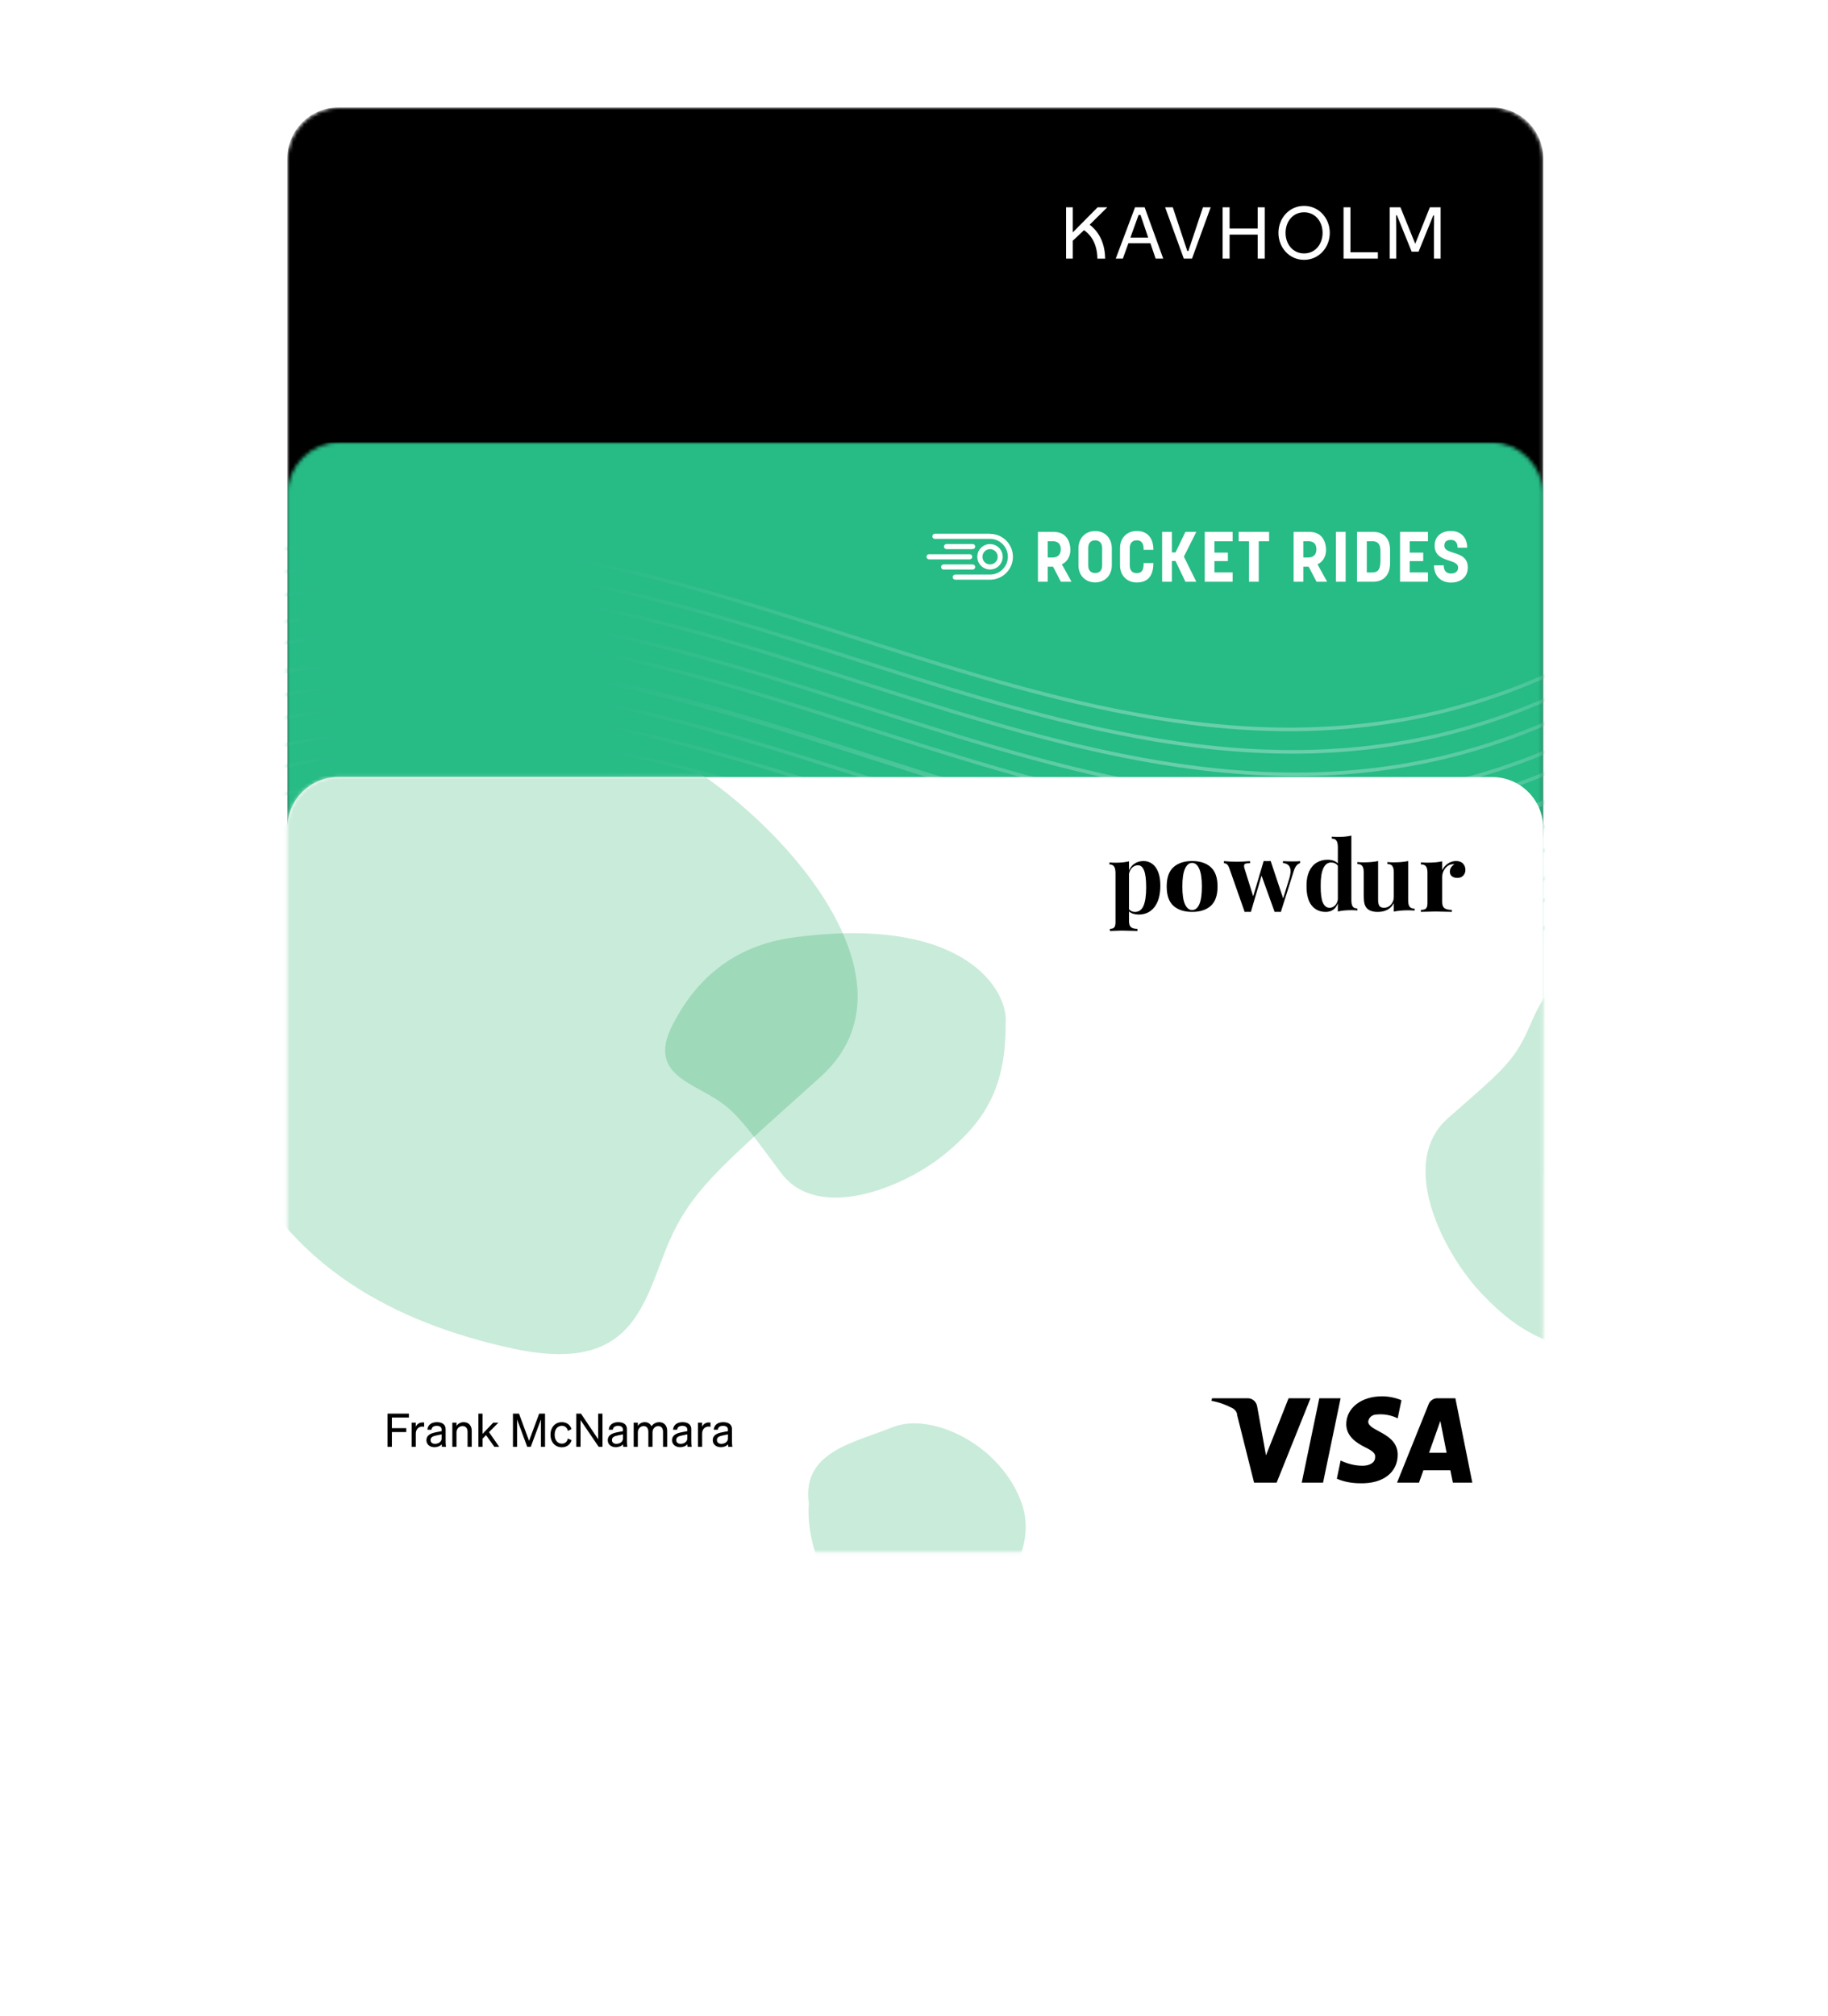<svg width="508" height="560" viewBox="0 0 508 560" fill="none" xmlns="http://www.w3.org/2000/svg">
<g filter="url(#filter0_dd_4003_11899)">
<rect x="80.857" y="30.857" width="347" height="213" rx="14" fill="white" fill-opacity="0.01" shape-rendering="crispEdges"/>
</g>
<mask id="mask0_4003_11899" style="mask-type:luminance" maskUnits="userSpaceOnUse" x="79" y="29" width="350" height="217">
<path d="M414.201 29.857H94.513C86.419 29.857 79.857 36.419 79.857 44.514V230.463C79.857 238.558 86.419 245.119 94.513 245.119H414.201C422.295 245.119 428.857 238.558 428.857 230.463V44.514C428.857 36.419 422.295 29.857 414.201 29.857Z" fill="white"/>
</mask>
<g mask="url(#mask0_4003_11899)">
<path d="M414.683 29.857H94.031C86.203 29.857 79.857 36.203 79.857 44.031V230.946C79.857 238.774 86.203 245.119 94.031 245.119H414.683C422.511 245.119 428.857 238.774 428.857 230.946V44.031C428.857 36.203 422.511 29.857 414.683 29.857Z" fill="black"/>
<mask id="mask1_4003_11899" style="mask-type:alpha" maskUnits="userSpaceOnUse" x="79" y="29" width="350" height="217">
<path d="M428.857 29.857H79.857V245.119H428.857V29.857Z" fill="white"/>
</mask>
<g mask="url(#mask1_4003_11899)">
<mask id="mask2_4003_11899" style="mask-type:luminance" maskUnits="userSpaceOnUse" x="343" y="186" width="72" height="45">
<path d="M414.771 186.857H343.665V230.801H414.771V186.857Z" fill="white"/>
</mask>
<g mask="url(#mask2_4003_11899)">
<path d="M388.836 191.555H369.603V226.105H388.836V191.555Z" fill="#F16122"/>
<path d="M370.828 208.836C370.828 201.826 374.103 195.582 379.218 191.554C375.483 188.613 370.758 186.857 365.643 186.857C353.504 186.857 343.665 196.697 343.665 208.836C343.665 220.975 353.504 230.815 365.643 230.815C370.772 230.815 375.483 229.058 379.218 226.118C374.103 222.09 370.828 215.846 370.828 208.836Z" fill="#ED1C24"/>
<path d="M412.664 222.454V221.744H412.943V221.604H412.218V221.744H412.497V222.454H412.65H412.664ZM414.072 222.454V221.604H413.849L413.599 222.189L413.347 221.604H413.124V222.454H413.278V221.813L413.515 222.37H413.682L413.919 221.813V222.454H414.072Z" fill="#F99F1C"/>
<path d="M414.771 208.836C414.771 220.975 404.931 230.815 392.792 230.815C387.663 230.815 382.952 229.058 379.217 226.118C384.332 222.09 387.607 215.846 387.607 208.836C387.607 201.826 384.332 195.582 379.217 191.554C382.952 188.613 387.677 186.857 392.792 186.857C404.931 186.857 414.771 196.697 414.771 208.836Z" fill="#F99F1C"/>
</g>
<path d="M347.835 164.002C348.294 164.002 348.724 164.085 349.113 164.252C349.516 164.419 349.849 164.655 350.113 164.988L349.252 165.905C349.029 165.696 348.808 165.544 348.571 165.432C348.335 165.321 348.071 165.266 347.779 165.266C347.529 165.266 347.28 165.308 347.057 165.405C346.835 165.502 346.641 165.627 346.487 165.808C346.321 165.974 346.196 166.183 346.112 166.433C346.015 166.669 345.974 166.933 345.974 167.224C345.974 167.516 346.015 167.78 346.112 168.017C346.21 168.253 346.335 168.461 346.487 168.641C346.654 168.808 346.835 168.947 347.057 169.044C347.28 169.141 347.516 169.183 347.779 169.183C348.071 169.183 348.349 169.127 348.599 169.003C348.849 168.877 349.085 168.725 349.28 168.544L350.099 169.461C349.822 169.781 349.488 170.03 349.085 170.197C348.697 170.364 348.266 170.447 347.807 170.447C347.321 170.447 346.877 170.364 346.487 170.197C346.085 170.03 345.752 169.808 345.473 169.517C345.196 169.225 344.974 168.891 344.821 168.502C344.668 168.114 344.585 167.683 344.585 167.224C344.585 166.766 344.668 166.336 344.821 165.947C344.974 165.558 345.196 165.21 345.473 164.933C345.752 164.641 346.099 164.419 346.487 164.252C346.89 164.085 347.321 164.002 347.807 164.002H347.835Z" fill="white"/>
<path d="M354.335 164.002C354.808 164.002 355.252 164.085 355.655 164.252C356.058 164.419 356.405 164.641 356.696 164.933C356.988 165.224 357.225 165.558 357.391 165.947C357.558 166.336 357.641 166.766 357.641 167.224C357.641 167.683 357.558 168.114 357.391 168.502C357.225 168.891 356.988 169.239 356.696 169.517C356.405 169.808 356.058 170.03 355.655 170.197C355.252 170.364 354.821 170.447 354.335 170.447C353.849 170.447 353.419 170.364 353.016 170.197C352.613 170.03 352.266 169.808 351.974 169.517C351.683 169.225 351.446 168.891 351.293 168.502C351.127 168.114 351.044 167.683 351.044 167.224C351.044 166.766 351.127 166.336 351.293 165.947C351.46 165.558 351.683 165.21 351.974 164.933C352.266 164.641 352.613 164.419 353.016 164.252C353.419 164.085 353.863 164.002 354.335 164.002ZM354.335 165.266C354.058 165.266 353.807 165.308 353.571 165.405C353.335 165.502 353.141 165.627 352.96 165.808C352.793 165.974 352.654 166.183 352.557 166.433C352.46 166.669 352.405 166.933 352.405 167.224C352.405 167.516 352.46 167.78 352.557 168.017C352.654 168.253 352.793 168.461 352.96 168.641C353.127 168.808 353.335 168.947 353.571 169.044C353.807 169.141 354.058 169.183 354.335 169.183C354.613 169.183 354.863 169.141 355.099 169.044C355.335 168.947 355.53 168.808 355.71 168.641C355.877 168.475 356.016 168.266 356.113 168.017C356.21 167.78 356.266 167.516 356.266 167.224C356.266 166.933 356.21 166.669 356.113 166.433C356.016 166.197 355.877 165.988 355.71 165.808C355.543 165.627 355.335 165.502 355.099 165.405C354.863 165.308 354.613 165.266 354.335 165.266Z" fill="white"/>
<path d="M366.85 164.002C367.211 164.002 367.545 164.058 367.85 164.183C368.156 164.307 368.42 164.474 368.642 164.682C368.864 164.891 369.031 165.155 369.156 165.447C369.281 165.738 369.337 166.071 369.337 166.433V170.28H367.989V166.877C367.989 166.363 367.865 165.961 367.614 165.683C367.364 165.405 367.017 165.266 366.559 165.266C366.337 165.266 366.142 165.308 365.947 165.377C365.753 165.447 365.586 165.544 365.447 165.683C365.308 165.822 365.197 165.988 365.1 166.197C365.017 166.405 364.975 166.627 364.975 166.891V170.28H363.628V166.877C363.628 166.363 363.503 165.961 363.253 165.683C363.003 165.405 362.655 165.266 362.197 165.266C361.975 165.266 361.78 165.308 361.586 165.377C361.392 165.447 361.225 165.544 361.086 165.683C360.947 165.822 360.836 165.988 360.738 166.197C360.655 166.405 360.614 166.627 360.614 166.891V170.28H359.266V164.155H360.599V164.905C360.725 164.725 360.863 164.571 361.017 164.461C361.169 164.35 361.322 164.252 361.489 164.183C361.655 164.113 361.822 164.071 361.988 164.044C362.155 164.016 362.322 164.002 362.475 164.002C362.947 164.002 363.364 164.099 363.725 164.294C364.086 164.488 364.378 164.752 364.586 165.1C364.711 164.877 364.878 164.697 365.059 164.558C365.239 164.419 365.419 164.307 365.628 164.224C365.822 164.141 366.031 164.086 366.239 164.058C366.448 164.03 366.642 164.016 366.836 164.016L366.85 164.002Z" fill="white"/>
<path d="M378.923 164.002C379.284 164.002 379.617 164.058 379.923 164.183C380.228 164.307 380.492 164.474 380.715 164.682C380.937 164.891 381.103 165.155 381.229 165.447C381.353 165.738 381.409 166.071 381.409 166.433V170.28H380.061V166.877C380.061 166.363 379.937 165.961 379.686 165.683C379.437 165.405 379.09 165.266 378.631 165.266C378.409 165.266 378.214 165.308 378.02 165.377C377.825 165.447 377.659 165.544 377.519 165.683C377.381 165.822 377.27 165.988 377.172 166.197C377.089 166.405 377.048 166.627 377.048 166.891V170.28H375.7V166.877C375.7 166.363 375.575 165.961 375.325 165.683C375.075 165.405 374.728 165.266 374.27 165.266C374.047 165.266 373.852 165.308 373.659 165.377C373.464 165.447 373.297 165.544 373.158 165.683C373.019 165.822 372.908 165.988 372.811 166.197C372.728 166.405 372.686 166.627 372.686 166.891V170.28H371.338V164.155H372.672V164.905C372.797 164.725 372.936 164.571 373.089 164.461C373.241 164.35 373.394 164.252 373.561 164.183C373.728 164.113 373.895 164.071 374.061 164.044C374.227 164.016 374.394 164.002 374.547 164.002C375.02 164.002 375.436 164.099 375.798 164.294C376.158 164.488 376.45 164.752 376.659 165.1C376.784 164.877 376.95 164.697 377.131 164.558C377.311 164.419 377.492 164.307 377.7 164.224C377.895 164.141 378.103 164.086 378.312 164.058C378.52 164.03 378.715 164.016 378.908 164.016L378.923 164.002Z" fill="white"/>
<path d="M386.049 164.002C386.479 164.002 386.868 164.085 387.215 164.238C387.576 164.391 387.882 164.613 388.132 164.891C388.382 165.169 388.577 165.516 388.729 165.905C388.868 166.294 388.938 166.738 388.938 167.211C388.938 167.294 388.938 167.377 388.938 167.461C388.938 167.544 388.938 167.627 388.924 167.711H384.395C384.437 167.989 384.521 168.225 384.632 168.419C384.743 168.613 384.882 168.78 385.048 168.905C385.215 169.031 385.396 169.127 385.59 169.183C385.784 169.239 385.993 169.267 386.215 169.267C386.521 169.267 386.826 169.211 387.132 169.1C387.438 168.988 387.73 168.822 387.979 168.628L388.646 169.586C388.271 169.905 387.868 170.128 387.451 170.253C387.035 170.377 386.59 170.447 386.132 170.447C385.674 170.447 385.257 170.377 384.868 170.211C384.479 170.058 384.159 169.836 383.882 169.558C383.604 169.28 383.396 168.933 383.243 168.544C383.09 168.141 383.006 167.711 383.006 167.224C383.006 166.738 383.076 166.308 383.229 165.919C383.381 165.516 383.59 165.183 383.854 164.905C384.118 164.627 384.437 164.405 384.813 164.252C385.188 164.099 385.604 164.016 386.049 164.016V164.002ZM386.021 165.197C385.784 165.197 385.576 165.238 385.382 165.308C385.201 165.377 385.035 165.488 384.909 165.613C384.77 165.752 384.659 165.905 384.576 166.099C384.493 166.28 384.437 166.489 384.395 166.71H387.576C387.507 166.238 387.34 165.863 387.063 165.599C386.799 165.336 386.451 165.197 386.021 165.197Z" fill="white"/>
<path d="M393.701 164.002C393.909 164.002 394.09 164.016 394.256 164.044C394.423 164.071 394.576 164.113 394.729 164.169L394.409 165.488C394.27 165.419 394.103 165.363 393.923 165.321C393.728 165.28 393.562 165.266 393.395 165.266C393.187 165.266 392.993 165.308 392.812 165.377C392.631 165.447 392.478 165.558 392.354 165.696C392.228 165.835 392.131 166.016 392.048 166.21C391.979 166.419 391.936 166.641 391.936 166.905V170.267H390.603V164.155H391.923V164.849C392.131 164.558 392.381 164.335 392.687 164.21C392.993 164.071 393.325 164.002 393.701 164.002Z" fill="white"/>
<path d="M398.605 164.002C399.064 164.002 399.495 164.085 399.884 164.252C400.286 164.419 400.62 164.655 400.883 164.988L400.022 165.905C399.801 165.696 399.578 165.544 399.342 165.432C399.106 165.321 398.842 165.266 398.55 165.266C398.3 165.266 398.05 165.308 397.828 165.405C397.606 165.502 397.411 165.627 397.259 165.808C397.092 165.974 396.967 166.183 396.884 166.433C396.786 166.669 396.744 166.933 396.744 167.224C396.744 167.516 396.786 167.78 396.884 168.017C396.98 168.253 397.105 168.461 397.259 168.641C397.425 168.808 397.606 168.947 397.828 169.044C398.05 169.141 398.286 169.183 398.55 169.183C398.842 169.183 399.119 169.127 399.37 169.003C399.62 168.877 399.856 168.725 400.05 168.544L400.87 169.461C400.592 169.781 400.259 170.03 399.856 170.197C399.467 170.364 399.036 170.447 398.578 170.447C398.092 170.447 397.647 170.364 397.259 170.197C396.856 170.03 396.522 169.808 396.245 169.517C395.966 169.225 395.744 168.891 395.591 168.502C395.439 168.114 395.355 167.683 395.355 167.224C395.355 166.766 395.439 166.336 395.591 165.947C395.744 165.558 395.966 165.21 396.245 164.933C396.522 164.641 396.869 164.419 397.259 164.252C397.661 164.085 398.092 164.002 398.578 164.002H398.605Z" fill="white"/>
<path d="M403.729 170.279H402.382V164.154H403.729V170.279Z" fill="white"/>
<path d="M411.701 170.28H410.368V169.544C410.16 169.822 409.896 170.03 409.577 170.197C409.257 170.364 408.882 170.433 408.451 170.433C408.021 170.433 407.618 170.35 407.256 170.197C406.881 170.044 406.562 169.808 406.285 169.53C406.006 169.239 405.784 168.905 405.631 168.516C405.479 168.127 405.395 167.697 405.395 167.224C405.395 166.752 405.479 166.322 405.631 165.932C405.784 165.544 406.006 165.197 406.285 164.918C406.562 164.627 406.881 164.405 407.256 164.252C407.631 164.099 408.021 164.016 408.451 164.016C408.882 164.016 409.271 164.099 409.577 164.266C409.896 164.432 410.16 164.641 410.368 164.918V164.183H411.701V170.28ZM408.604 165.252C408.312 165.252 408.062 165.308 407.826 165.405C407.604 165.516 407.41 165.655 407.243 165.821C407.09 166.002 406.965 166.21 406.881 166.446C406.798 166.682 406.757 166.933 406.757 167.211C406.757 167.488 406.798 167.739 406.881 167.975C406.965 168.21 407.09 168.419 407.243 168.6C407.395 168.78 407.59 168.919 407.826 169.016C408.049 169.113 408.312 169.169 408.604 169.169C408.896 169.169 409.132 169.113 409.354 169.016C409.577 168.919 409.771 168.78 409.937 168.6C410.104 168.419 410.229 168.225 410.312 167.975C410.396 167.739 410.451 167.475 410.451 167.197C410.451 166.919 410.41 166.655 410.312 166.419C410.229 166.183 410.104 165.975 409.937 165.794C409.771 165.613 409.577 165.488 409.354 165.377C409.132 165.28 408.882 165.224 408.604 165.224V165.252Z" fill="white"/>
<path d="M415.148 170.277H413.8V161.652H415.148V170.277Z" fill="white"/>
<path d="M403.048 161.447C403.173 161.447 403.299 161.475 403.423 161.516C403.534 161.572 403.631 161.628 403.729 161.711C403.812 161.795 403.882 161.891 403.923 162.016C403.979 162.127 403.993 162.253 403.993 162.392C403.993 162.53 403.965 162.642 403.923 162.766C403.868 162.878 403.812 162.975 403.729 163.058C403.646 163.141 403.548 163.211 403.423 163.253C403.299 163.295 403.187 163.323 403.048 163.323C402.909 163.323 402.798 163.295 402.673 163.253C402.548 163.211 402.465 163.141 402.381 163.058C402.298 162.975 402.229 162.878 402.187 162.766C402.146 162.656 402.118 162.53 402.118 162.392C402.118 162.253 402.146 162.142 402.187 162.016C402.229 161.906 402.298 161.808 402.381 161.711C402.465 161.628 402.562 161.558 402.673 161.516C402.784 161.461 402.909 161.447 403.048 161.447Z" fill="white"/>
<path d="M302.814 62.422L307.717 57.585H305.035L298.132 64.554V57.585H296.263V71.831H298.132V66.863L300.462 64.686L301.231 63.939C302.396 64.686 304.903 66.907 304.969 71.853H307.123C307.057 66.423 304.441 63.631 302.814 62.422ZM318.09 57.585H315.43L310.065 71.831H312.044L313.583 67.566H319.695L321.146 71.831H323.256L318.09 57.585ZM314.133 66.005L316.419 59.696H316.947L319.079 66.005H314.133ZM334.296 57.585L330.251 69.721H329.943L325.92 57.585H323.788L328.976 71.831H331.262L336.45 57.585H334.296ZM349.507 57.585V63.477H341.702V57.585H339.768V71.831H341.702V65.17H349.507V71.831H351.463V57.585H349.507ZM362.402 57.19C358.334 57.19 355.279 60.553 355.279 64.686C355.279 68.819 358.334 72.183 362.402 72.183C366.469 72.183 369.546 68.819 369.546 64.686C369.546 60.553 366.469 57.19 362.402 57.19ZM362.402 70.402C359.302 70.402 357.257 67.83 357.257 64.686C357.257 61.52 359.302 58.97 362.402 58.97C365.501 58.97 367.546 61.542 367.546 64.686C367.546 67.83 365.501 70.402 362.402 70.402ZM375.285 70.072V57.585H373.372V71.831H382.914V70.072H375.285ZM397.36 57.585L393.293 67.72L389.182 57.585H386.192V71.831H388.017V63.433C388.017 63.081 388.017 62.554 387.995 61.85C387.973 61.125 387.973 60.157 387.973 59.806H388.171L388.215 59.828L392.304 69.918H394.216L398.306 59.828C398.306 59.85 398.525 59.806 398.525 59.85C398.525 60.553 398.525 61.344 398.525 61.982C398.503 62.642 398.503 63.125 398.503 63.433V71.831H400.35V57.585H397.36Z" fill="white"/>
<path d="M107.684 216.873C108.12 216.963 108.504 217.002 108.992 217.002C110.774 217.002 111.8 216.181 111.8 214.334V207.691H110.569V214.244C110.569 215.501 109.992 215.899 108.851 215.899C108.44 215.899 108.132 215.86 107.684 215.77V216.873ZM118.444 215.437V211.975C118.444 210.743 117.52 210.064 116.033 210.064C114.597 210.064 113.481 210.743 113.378 212.167H114.507C114.597 211.449 115.084 211.077 115.969 211.077C116.79 211.077 117.328 211.397 117.328 212.141V212.552L115.661 212.885C114.161 213.18 113.109 213.744 113.109 215.078C113.109 216.283 114.109 217.014 115.328 217.014C116.2 217.014 116.943 216.694 117.354 216.206C117.367 216.476 117.379 216.707 117.405 216.899H118.546C118.482 216.476 118.444 215.937 118.444 215.437ZM117.328 214.616C117.328 215.476 116.469 216.078 115.481 216.078C114.75 216.078 114.263 215.681 114.263 215.027C114.263 214.219 114.943 213.937 115.969 213.731L117.328 213.449V214.616ZM120.309 216.899H121.463V212.898C121.463 211.782 122.31 211.141 123.143 211.141C124.144 211.141 124.541 211.846 124.541 212.782V216.899H125.695V212.475C125.695 211.051 124.887 210.064 123.464 210.064C122.515 210.064 121.848 210.551 121.463 211.102V210.192H120.309V216.899ZM130.228 217.04C131.562 217.04 132.575 216.309 132.985 215.116L131.972 214.757C131.767 215.552 131.126 216.04 130.228 216.04C129.061 216.04 128.253 215.142 128.189 213.731H133.037V213.347C133.037 211.487 132.049 210.064 130.177 210.064C128.356 210.064 127.086 211.551 127.086 213.552C127.086 215.617 128.369 217.04 130.228 217.04ZM130.164 211.051C131.331 211.051 131.844 211.898 131.87 212.847H128.253C128.458 211.705 129.189 211.051 130.164 211.051ZM137.23 216.899H140.154C142.949 216.899 144.719 215.104 144.719 212.295C144.719 209.487 142.949 207.691 140.154 207.691H137.23V216.899ZM138.435 215.835V208.756H140.141C142.244 208.756 143.514 210.141 143.514 212.295C143.514 214.437 142.244 215.835 140.154 215.835H138.435ZM146.119 209.025H147.376V207.691H146.119V209.025ZM147.325 210.192H146.17V216.899H147.325V210.192ZM154.086 215.437V211.975C154.086 210.743 153.163 210.064 151.675 210.064C150.239 210.064 149.123 210.743 149.02 212.167H150.149C150.239 211.449 150.726 211.077 151.611 211.077C152.432 211.077 152.97 211.397 152.97 212.141V212.552L151.303 212.885C149.803 213.18 148.751 213.744 148.751 215.078C148.751 216.283 149.751 217.014 150.97 217.014C151.842 217.014 152.586 216.694 152.996 216.206C153.009 216.476 153.022 216.707 153.047 216.899H154.189C154.125 216.476 154.086 215.937 154.086 215.437ZM152.97 214.616C152.97 215.476 152.111 216.078 151.124 216.078C150.393 216.078 149.905 215.681 149.905 215.027C149.905 214.219 150.585 213.937 151.611 213.731L152.97 213.449V214.616ZM160.799 215.912H156.964L160.76 211.077V210.192H155.567V211.179H159.388L155.515 216.027V216.899H160.799V215.912Z" fill="white"/>
</g>
</g>
<g filter="url(#filter1_dd_4003_11899)">
<rect x="80.857" y="123.857" width="347" height="213" rx="14" fill="white" fill-opacity="0.01" shape-rendering="crispEdges"/>
</g>
<mask id="mask3_4003_11899" style="mask-type:luminance" maskUnits="userSpaceOnUse" x="79" y="122" width="350" height="216">
<path d="M414.212 122.857H94.502C86.414 122.857 79.857 129.414 79.857 137.502V323.309C79.857 331.397 86.414 337.953 94.502 337.953H414.212C422.3 337.953 428.857 331.397 428.857 323.309V137.502C428.857 129.414 422.3 122.857 414.212 122.857Z" fill="white"/>
</mask>
<g mask="url(#mask3_4003_11899)">
<path d="M79.859 325.697C79.859 332.438 85.508 337.953 92.414 337.953H416.303C423.209 337.953 428.859 332.438 428.859 325.697V135.115C428.859 128.373 423.209 122.857 416.303 122.857H92.414C85.508 122.857 79.859 128.373 79.859 135.115V325.697Z" fill="#27BB86"/>
<g style="mix-blend-mode:overlay" opacity="0.65">
<path d="M5.993 227.424C26.015 199.31 52.689 180.895 91.849 176.642C213.136 163.471 319.68 268.033 438.902 210.681" stroke="url(#paint0_linear_4003_11899)" stroke-linecap="round"/>
<path d="M6.346 235.021C26.368 206.908 53.042 188.493 92.202 184.24C213.49 171.068 320.033 275.631 439.255 218.279" stroke="url(#paint1_linear_4003_11899)" stroke-linecap="round"/>
<path d="M5.576 221.588C25.598 193.474 52.272 175.059 91.432 170.806C212.719 157.635 319.263 262.197 438.485 204.845" stroke="url(#paint2_linear_4003_11899)" stroke-linecap="round"/>
<path d="M3.626 214.521C23.649 186.408 50.322 167.993 89.483 163.74C210.77 150.568 317.313 255.13 436.536 197.779" stroke="url(#paint3_linear_4003_11899)" stroke-linecap="round"/>
<path d="M2.8 208.281C22.822 180.168 49.496 161.752 88.656 157.5C209.944 144.328 316.487 248.891 435.709 191.539" stroke="url(#paint4_linear_4003_11899)" stroke-linecap="round"/>
<path d="M1.972 202.043C21.994 173.929 48.668 155.514 87.828 151.261C209.116 138.09 315.659 242.652 434.881 185.3" stroke="url(#paint5_linear_4003_11899)" stroke-linecap="round"/>
<path d="M10.418 260.722C30.441 232.609 57.114 214.194 96.275 209.941C217.562 196.769 324.105 301.332 443.328 243.98" stroke="url(#paint6_linear_4003_11899)" stroke-linecap="round"/>
<path d="M10.772 268.32C30.794 240.206 57.468 221.791 96.628 217.539C217.916 204.367 324.459 308.929 443.681 251.577" stroke="url(#paint7_linear_4003_11899)" stroke-linecap="round"/>
<path d="M10.002 254.887C30.024 226.773 56.697 208.358 95.858 204.105C217.145 190.934 323.688 295.496 442.911 238.144" stroke="url(#paint8_linear_4003_11899)" stroke-linecap="round"/>
<path d="M8.052 247.82C28.074 219.707 54.748 201.291 93.908 197.039C215.196 183.867 321.739 288.429 440.961 231.077" stroke="url(#paint9_linear_4003_11899)" stroke-linecap="round"/>
<path d="M7.226 241.579C27.248 213.466 53.922 195.051 93.082 190.798C214.37 177.627 320.913 282.189 440.135 224.837" stroke="url(#paint10_linear_4003_11899)" stroke-linecap="round"/>
<path d="M6.398 235.342C26.42 207.228 53.094 188.813 92.254 184.56C213.542 171.389 320.085 275.951 439.307 218.599" stroke="url(#paint11_linear_4003_11899)" stroke-linecap="round"/>
</g>
<path d="M107.857 310.058V300.857H109.087V308.981H113.675V310.058H107.857ZM119.757 308.597C119.757 309.097 119.795 309.635 119.86 310.058H118.72C118.693 309.829 118.676 309.598 118.668 309.366C118.258 309.853 117.515 310.173 116.643 310.173C115.426 310.173 114.426 309.443 114.426 308.238C114.426 306.905 115.477 306.341 116.976 306.047L118.642 305.714V305.304C118.642 304.56 118.104 304.24 117.284 304.24C116.4 304.24 115.913 304.612 115.824 305.329H114.696C114.798 303.907 115.913 303.228 117.348 303.228C118.834 303.228 119.758 303.907 119.758 305.137L119.757 308.597ZM118.642 307.777V306.611L117.284 306.892C116.259 307.098 115.58 307.379 115.58 308.187C115.58 308.84 116.067 309.237 116.797 309.237C117.784 309.237 118.642 308.635 118.642 307.777ZM122.313 306.713C122.313 308.238 123.133 309.186 124.325 309.186C125.247 309.186 125.798 308.597 125.991 307.764L127.016 308.238C126.696 309.353 125.722 310.199 124.325 310.199C122.454 310.199 121.16 308.776 121.16 306.713C121.16 304.637 122.454 303.228 124.325 303.228C125.722 303.228 126.67 304.035 126.99 305.15L125.99 305.65C125.798 304.829 125.248 304.227 124.325 304.227C123.133 304.227 122.313 305.175 122.313 306.713ZM128.279 310.058V300.857H129.432V304.266C129.654 303.942 129.953 303.678 130.301 303.497C130.65 303.316 131.038 303.223 131.431 303.228C132.853 303.228 133.661 304.214 133.661 305.637V310.058H132.507V305.944C132.507 305.009 132.11 304.304 131.11 304.304C130.277 304.304 129.432 304.945 129.432 306.06V310.058H128.277H128.279ZM136.665 300.857V310.058H135.511V300.857H136.665ZM143.421 308.597C143.421 309.097 143.459 309.635 143.523 310.058H142.383C142.357 309.829 142.34 309.598 142.332 309.366C141.922 309.853 141.178 310.173 140.307 310.173C139.09 310.173 138.09 309.443 138.09 308.238C138.09 306.905 139.14 306.341 140.64 306.047L142.306 305.714V305.304C142.306 304.56 141.768 304.24 140.948 304.24C140.063 304.24 139.577 304.612 139.487 305.329H138.359C138.462 303.907 139.577 303.228 141.012 303.228C142.498 303.228 143.421 303.907 143.421 305.137V308.597ZM142.306 307.777V306.611L140.948 306.892C139.923 307.098 139.243 307.379 139.243 308.187C139.243 308.84 139.73 309.237 140.461 309.237C141.447 309.237 142.306 308.635 142.306 307.777ZM145.285 310.058V303.356H146.438V304.266C146.66 303.942 146.959 303.677 147.308 303.496C147.657 303.315 148.045 303.223 148.438 303.228C149.859 303.228 150.667 304.214 150.667 305.637V310.058H149.513V305.944C149.513 305.009 149.116 304.304 148.117 304.304C147.284 304.304 146.438 304.945 146.438 306.06V310.058H145.285ZM155.272 310.058V300.857H158.668C160.616 300.857 161.654 301.716 161.654 303.253C161.654 304.432 160.936 305.022 160.231 305.265C161.269 305.547 161.961 306.354 161.961 307.52C161.961 309.122 160.795 310.058 158.937 310.058H155.272ZM156.464 304.804H158.565C159.795 304.804 160.475 304.33 160.475 303.356C160.475 302.369 159.795 301.895 158.565 301.895H156.464V304.804ZM156.464 305.855V309.02H158.886C160.116 309.02 160.782 308.379 160.782 307.431C160.782 306.495 160.116 305.855 158.886 305.855H156.464ZM166.877 303.33V304.496C166.692 304.46 166.503 304.442 166.314 304.445C165.34 304.445 164.558 305.214 164.558 306.393V310.058H163.405V303.356H164.557V304.496C164.852 303.817 165.506 303.305 166.415 303.305C166.595 303.305 166.761 303.317 166.877 303.33ZM173.639 306.713C173.639 308.789 172.357 310.199 170.525 310.199C168.692 310.199 167.411 308.789 167.411 306.713C167.411 304.637 168.692 303.228 170.525 303.228C172.357 303.228 173.639 304.637 173.639 306.713ZM168.577 306.713C168.577 308.238 169.346 309.212 170.525 309.212C171.704 309.212 172.473 308.238 172.473 306.713C172.473 305.175 171.703 304.202 170.525 304.202C169.346 304.202 168.577 305.175 168.577 306.713ZM178.171 303.356H179.145L180.529 308.353L181.926 303.356H183.079L181.041 310.058H180.029L178.632 305.086L177.236 310.058H176.223L174.186 303.356H175.378L176.788 308.341L178.171 303.356ZM184.203 310.058V303.356H185.356V304.266C185.578 303.942 185.877 303.678 186.225 303.497C186.574 303.316 186.962 303.224 187.355 303.228C188.778 303.228 189.585 304.214 189.585 305.637V310.058H188.432V305.944C188.432 305.009 188.034 304.304 187.035 304.304C186.202 304.304 185.356 304.945 185.356 306.06V310.058H184.203Z" fill="white"/>
<path fill-rule="evenodd" clip-rule="evenodd" d="M270.195 154.668C270.195 155.059 269.874 155.38 269.483 155.38H258.186C257.794 155.38 257.473 155.059 257.473 154.668C257.473 154.276 257.794 153.955 258.186 153.955H269.483C269.874 153.955 270.195 154.276 270.195 154.668ZM271.005 157.503C271.005 157.894 270.684 158.215 270.293 158.215H262.221C261.83 158.215 261.509 157.894 261.509 157.503C261.509 157.111 261.83 156.79 262.221 156.79H270.293C270.684 156.79 271.005 157.111 271.005 157.503ZM270.293 152.545H263.031C262.64 152.545 262.319 152.224 262.319 151.833C262.319 151.442 262.64 151.121 263.031 151.121H270.293C270.684 151.121 271.005 151.442 271.005 151.833C271.005 152.224 270.684 152.545 270.293 152.545ZM278.657 154.668C278.657 156.623 277.08 158.201 275.124 158.201C273.17 158.201 271.592 156.609 271.592 154.668C271.592 152.726 273.17 151.135 275.124 151.135C277.08 151.135 278.657 152.726 278.657 154.668ZM273.016 154.668C273.016 155.841 273.966 156.79 275.138 156.79C276.311 156.79 277.261 155.841 277.261 154.668C277.261 153.495 276.311 152.545 275.138 152.545C273.966 152.545 273.016 153.495 273.016 154.668ZM275.138 148.3C278.644 148.3 281.492 151.163 281.492 154.668C281.492 158.173 278.644 161.035 275.138 161.035H265.461C265.07 161.035 264.749 160.714 264.749 160.323C264.749 159.933 265.07 159.612 265.461 159.612H275.138C277.861 159.612 280.082 157.391 280.082 154.654C280.082 151.917 277.861 149.696 275.138 149.696H259.805C259.414 149.696 259.093 149.375 259.093 148.984C259.093 148.593 259.414 148.272 259.805 148.272H275.138V148.3ZM299.702 157.028V152.322C299.702 149.501 301.601 147.518 304.339 147.518C307.076 147.518 308.975 149.501 308.975 152.322V157.028C308.975 159.835 307.061 161.789 304.339 161.789C301.615 161.789 299.702 159.821 299.702 157.028ZM306.28 157.126V152.224C306.28 150.674 305.358 150.101 304.339 150.101C303.375 150.101 302.425 150.618 302.425 152.196V157.098C302.425 158.648 303.333 159.192 304.339 159.192C305.26 159.192 306.28 158.703 306.28 157.111V157.126ZM315.873 150.101C314.937 150.101 313.96 150.618 313.96 152.196V157.098C313.96 158.731 314.937 159.22 315.873 159.22C317.13 159.22 317.814 158.606 317.814 156.595V156.414H320.523C320.523 159.946 319.015 161.804 315.887 161.804C313.15 161.804 311.251 159.835 311.251 157.014V152.266C311.251 149.459 313.15 147.504 315.887 147.504C318.959 147.504 320.523 149.529 320.523 152.741H317.814V152.545C317.814 150.506 316.823 150.088 315.873 150.088V150.101ZM329.418 161.594L326.681 155.841H325.662V161.594H322.953V147.755H325.662V153.453H326.681L329.418 147.755H332.449L329 154.626L332.449 161.594H329.418ZM337.49 150.367V153.509H341.233V155.869H337.49V159.011H342.545V161.594H334.795V147.755H342.545V150.367H337.49ZM349.807 150.367V161.594H347.098V150.367H344.221V147.755H352.683V150.367H349.807ZM371.243 161.594V147.755H373.952V161.594H371.243ZM377.121 147.755H381.66C384.397 147.755 386.296 149.445 386.296 152.825V156.469C386.296 159.807 384.397 161.594 381.66 161.594H377.121V147.755ZM379.831 159.024H381.353C382.652 159.024 383.629 158.508 383.629 155.813V153.118C383.629 151.623 383.238 150.353 381.353 150.353H379.831V159.024ZM391.771 150.367V153.509H395.513V155.869H391.771V159.011H396.825V161.594H389.076V147.755H396.825V150.367H391.771ZM398.683 151.568C398.683 149.04 400.484 147.504 403.221 147.504C405.958 147.504 407.732 149.292 407.732 152.14H405.064C405.064 150.674 404.338 149.976 403.18 149.976C402.021 149.976 401.378 150.52 401.378 151.568C401.378 154.319 407.899 152.685 407.899 157.628C407.899 160.254 406.014 161.831 403.221 161.831C400.428 161.831 398.502 160.002 398.502 157.042H401.21C401.21 158.648 402.034 159.318 403.221 159.318C404.408 159.318 405.204 158.788 405.204 157.656C405.204 155.031 398.683 156.483 398.683 151.568ZM295.443 157.391L297.775 161.594H294.815L292.957 158.019L292.622 157.419H291.156V161.594H288.447V147.755H292.832C296.728 147.755 297.454 150.995 297.454 152.755C297.454 154.709 296.476 156.12 295.08 156.777C295.206 157 295.331 157.223 295.429 157.391H295.443ZM291.156 150.353V154.864H292.511C293.641 154.864 294.787 154.361 294.787 152.587C294.787 150.8 293.698 150.353 292.511 150.353H291.156ZM366.48 157.391L368.813 161.594H365.853L363.995 158.019L363.66 157.419H362.194V161.594H359.498V147.755H363.883C367.779 147.755 368.505 150.995 368.505 152.755C368.505 154.709 367.528 156.12 366.131 156.777C366.257 157 366.383 157.223 366.48 157.391ZM362.194 150.353V154.864H363.548C364.679 154.864 365.824 154.361 365.824 152.587C365.824 150.8 364.735 150.353 363.548 150.353H362.194Z" fill="white"/>
<path d="M372.328 295.285L367.453 318.704H361.532L366.408 295.285H372.328ZM396.882 310.417L400.017 301.59L401.758 310.417H396.882ZM403.499 318.704H408.898L404.196 295.285H399.146C398.101 295.285 397.056 296.005 396.708 297.086L388.001 318.704H394.096L395.315 315.281H402.803L403.499 318.704ZM388.175 310.958C388.175 304.833 379.991 304.472 379.991 301.77C380.165 300.509 381.21 299.788 382.429 299.788C384.344 299.608 386.434 299.969 388.175 300.869L389.22 295.825C387.479 295.105 385.563 294.744 383.822 294.744C378.075 294.744 373.896 297.987 373.896 302.491C373.896 305.914 376.856 307.715 378.946 308.796C381.21 309.877 382.08 310.598 381.906 311.678C381.906 313.3 380.165 314.02 378.423 314.02C376.334 314.02 374.244 313.48 372.328 312.579L371.284 317.623C373.373 318.524 375.637 318.884 377.727 318.884C384.17 319.065 388.175 315.822 388.175 310.958ZM363.97 295.285L354.566 318.704H348.297L343.595 299.969C343.595 299.068 342.899 298.347 342.202 297.987C340.461 297.086 338.545 296.366 336.456 296.005L336.63 295.285H346.556C347.949 295.285 348.994 296.366 349.168 297.627L351.606 311.138L357.875 295.285H363.97Z" fill="white"/>
</g>
<g filter="url(#filter2_dd_4003_11899)">
<rect x="80.857" y="216.857" width="347" height="213" rx="14" fill="white" fill-opacity="0.01" shape-rendering="crispEdges"/>
</g>
<path d="M414.683 215.857H94.031C86.203 215.857 79.857 222.203 79.857 230.031V416.946C79.857 424.774 86.203 431.119 94.031 431.119H414.683C422.511 431.119 428.857 424.774 428.857 416.946V230.031C428.857 222.203 422.511 215.857 414.683 215.857Z" fill="white"/>
<mask id="mask4_4003_11899" style="mask-type:alpha" maskUnits="userSpaceOnUse" x="79" y="215" width="350" height="217">
<path d="M414.687 215.857H94.027C86.201 215.857 79.857 222.202 79.857 230.027V416.949C79.857 424.775 86.201 431.119 94.027 431.119H414.687C422.513 431.119 428.857 424.775 428.857 416.949V230.027C428.857 222.202 422.513 215.857 414.687 215.857Z" fill="black"/>
</mask>
<g mask="url(#mask4_4003_11899)">
<path d="M251.428 452.155C230.257 451.201 223.83 428.701 224.775 417.642C222.777 403.341 237.062 400.862 248.025 396.477C258.989 392.091 278.27 401.434 283.941 417.642C289.611 433.85 272.599 453.108 251.428 452.155Z" fill="#C9EBDA"/>
<path d="M191.762 212.998C162.973 194.587 136.802 187.474 93.183 195.006C71.81 197.098 25.404 228.471 65.267 318.439C80.098 351.913 109.758 367.394 142.036 374.507C174.314 381.62 178.24 364.465 184.783 347.728C191.325 330.991 199.613 324.715 227.965 299.192C256.317 273.668 220.55 231.408 191.762 212.998Z" fill="#C9EBDA"/>
<path d="M262.504 320.644C273.94 311.321 279.595 301.847 279.468 284.046C280.193 275.49 268.547 254.128 220.945 260.349C203.234 262.664 193.17 272.631 187.014 284.488C180.858 296.344 188.987 299.656 196.696 303.945C204.405 308.234 206.816 312.119 217.062 325.829C227.309 339.539 251.069 329.967 262.504 320.644Z" fill="#C9EBDA"/>
<path fill-rule="evenodd" clip-rule="evenodd" d="M234.22 259.27C230.142 259.379 225.725 259.726 220.946 260.35C203.235 262.665 193.17 272.632 187.014 284.488C181.281 295.529 187.936 299.16 195.104 303.071C195.633 303.36 196.166 303.65 196.696 303.946C202.066 306.934 204.865 309.725 209.533 315.779C212.699 312.882 216.284 309.67 220.371 306.009C222.73 303.895 225.256 301.632 227.965 299.193C240.431 287.971 240.502 273.513 234.22 259.27Z" fill="#9ED9BA"/>
<path d="M412.013 359.63C423.164 371.26 433.972 376.584 453.337 374.884C462.714 374.923 484.944 360.375 473.999 309.106C469.926 290.031 458.195 279.95 444.75 274.289C431.304 268.628 428.412 277.767 424.42 286.534C420.427 295.301 416.41 298.266 402.385 310.621C388.36 322.976 400.862 347.999 412.013 359.63Z" fill="#C9EBDA"/>
<path d="M108.903 401.899H107.683V392.691H113.633V393.768H108.903V396.731H112.903V397.808H108.903V401.899ZM117.871 395.166V396.333C117.685 396.296 117.496 396.279 117.307 396.282C116.332 396.282 115.55 397.051 115.55 398.231V401.899H114.396V395.192H115.55V396.333C115.845 395.654 116.499 395.141 117.41 395.141C117.59 395.141 117.757 395.153 117.871 395.166ZM123.839 400.437C123.839 400.937 123.878 401.476 123.942 401.899H122.8C122.774 401.669 122.757 401.438 122.75 401.206C122.339 401.694 121.595 402.014 120.723 402.014C119.505 402.014 118.503 401.283 118.503 400.078C118.503 398.744 119.556 398.18 121.056 397.885L122.723 397.552V397.141C122.723 396.397 122.185 396.077 121.363 396.077C120.479 396.077 119.992 396.449 119.902 397.167H118.774C118.876 395.743 119.992 395.064 121.428 395.064C122.916 395.064 123.838 395.743 123.838 396.975L123.839 400.437ZM122.723 399.616V398.449L121.363 398.731C120.338 398.937 119.659 399.219 119.659 400.027C119.659 400.681 120.146 401.078 120.877 401.078C121.864 401.078 122.723 400.476 122.723 399.616ZM125.705 401.899V395.192H126.859V396.102C127.081 395.778 127.38 395.514 127.729 395.333C128.078 395.152 128.466 395.06 128.859 395.064C130.283 395.064 131.091 396.051 131.091 397.475V401.899H129.937V397.782C129.937 396.846 129.539 396.141 128.539 396.141C127.705 396.141 126.859 396.782 126.859 397.898V401.899H125.705ZM134.097 392.691V398.321L137.073 395.192H138.509L135.893 397.834L138.727 401.899H137.38L135.072 398.667L134.097 399.655V401.899H132.943V392.691H134.097ZM147.501 401.899H146.513L143.703 394.32V401.899H142.551V392.691H144.231L147.027 400.258L149.835 392.691H151.464V401.899H150.321V394.32L147.501 401.899ZM154.137 398.552C154.137 400.078 154.957 401.027 156.15 401.027C157.074 401.027 157.625 400.437 157.817 399.603L158.843 400.078C158.523 401.194 157.548 402.04 156.15 402.04C154.278 402.04 152.983 400.617 152.983 398.552C152.983 396.474 154.278 395.064 156.15 395.064C157.548 395.064 158.497 395.872 158.818 396.987L157.818 397.487C157.625 396.667 157.074 396.064 156.15 396.064C154.958 396.064 154.137 397.013 154.137 398.552ZM167.43 392.691V401.899H166.365L161.338 394.487V401.899H160.157V392.691H161.453L166.236 399.809V392.691H167.43ZM174.234 400.437C174.234 400.937 174.273 401.476 174.337 401.899H173.195C173.169 401.669 173.152 401.438 173.144 401.206C172.734 401.694 171.99 402.014 171.118 402.014C169.9 402.014 168.898 401.283 168.898 400.078C168.898 398.744 169.951 398.18 171.451 397.885L173.118 397.552V397.141C173.118 396.397 172.58 396.077 171.758 396.077C170.874 396.077 170.387 396.449 170.297 397.167H169.169C169.271 395.743 170.387 395.064 171.823 395.064C173.311 395.064 174.233 395.743 174.233 396.975L174.234 400.437ZM173.118 399.616V398.449L171.758 398.731C170.733 398.937 170.053 399.219 170.053 400.027C170.053 400.681 170.541 401.078 171.272 401.078C172.259 401.078 173.118 400.476 173.118 399.616ZM177.254 397.885V401.899H176.1V395.192H177.254V396.102C177.461 395.778 177.747 395.512 178.086 395.33C178.425 395.149 178.805 395.057 179.19 395.064C180.088 395.064 180.716 395.513 181.05 396.205C181.285 395.853 181.603 395.565 181.977 395.365C182.351 395.166 182.768 395.063 183.191 395.064C184.576 395.064 185.41 396.051 185.41 397.475V401.899H184.256V397.782C184.256 396.846 183.871 396.141 182.922 396.141C182.153 396.141 181.332 396.795 181.332 397.885V401.899H180.178V397.782C180.178 396.846 179.793 396.141 178.844 396.141C178.074 396.141 177.254 396.795 177.254 397.885ZM192.105 400.437C192.105 400.937 192.144 401.476 192.208 401.899H191.067C191.04 401.669 191.023 401.438 191.015 401.206C190.605 401.694 189.861 402.014 188.989 402.014C187.771 402.014 186.77 401.283 186.77 400.078C186.77 398.744 187.822 398.18 189.322 397.885L190.99 397.552V397.141C190.99 396.397 190.451 396.077 189.63 396.077C188.745 396.077 188.258 396.449 188.168 397.167H187.04C187.142 395.743 188.258 395.064 189.694 395.064C191.182 395.064 192.105 395.743 192.105 396.975V400.437ZM190.99 399.616V398.449L189.63 398.731C188.604 398.937 187.925 399.219 187.925 400.027C187.925 400.681 188.412 401.078 189.143 401.078C190.13 401.078 190.99 400.476 190.99 399.616ZM197.446 395.166V396.333C197.26 396.296 197.071 396.279 196.882 396.282C195.907 396.282 195.125 397.051 195.125 398.231V401.899H193.971V395.192H195.125V396.333C195.42 395.654 196.074 395.141 196.984 395.141C197.164 395.141 197.331 395.153 197.446 395.166ZM203.414 400.437C203.414 400.937 203.453 401.476 203.517 401.899H202.375C202.349 401.669 202.332 401.438 202.324 401.206C201.914 401.694 201.17 402.014 200.298 402.014C199.08 402.014 198.079 401.283 198.079 400.078C198.079 398.744 199.131 398.18 200.631 397.885L202.298 397.552V397.141C202.298 396.397 201.76 396.077 200.939 396.077C200.054 396.077 199.567 396.449 199.477 397.167H198.349C198.451 395.743 199.567 395.064 201.003 395.064C202.491 395.064 203.414 395.743 203.414 396.975V400.437ZM202.298 399.616V398.449L200.939 398.731C199.913 398.937 199.233 399.219 199.233 400.027C199.233 400.681 199.721 401.078 200.452 401.078C201.439 401.078 202.298 400.476 202.298 399.616Z" fill="black"/>
<path d="M372.556 388.418L367.677 411.856H361.751L366.631 388.418H372.556ZM397.129 403.562L400.266 394.728L402.009 403.562H397.129ZM403.752 411.856H409.154L404.449 388.418H399.395C398.349 388.418 397.303 389.139 396.955 390.221L388.241 411.856H394.341L395.561 408.43H403.054L403.752 411.856ZM388.415 404.103C388.415 397.973 380.225 397.613 380.225 394.908C380.399 393.646 381.444 392.925 382.664 392.925C384.581 392.745 386.673 393.105 388.415 394.007L389.461 388.959C387.718 388.238 385.801 387.877 384.059 387.877C378.307 387.877 374.125 391.122 374.125 395.63C374.125 399.055 377.088 400.858 379.179 401.94C381.444 403.021 382.316 403.743 382.142 404.824C382.142 406.447 380.399 407.168 378.656 407.168C376.565 407.168 374.473 406.627 372.556 405.726L371.511 410.774C373.602 411.675 375.868 412.036 377.959 412.036C384.407 412.216 388.415 408.971 388.415 404.103ZM364.191 388.418L354.78 411.856H348.507L343.801 393.105C343.801 392.204 343.104 391.483 342.407 391.122C340.664 390.221 338.747 389.5 336.656 389.139L336.83 388.418H346.764C348.158 388.418 349.204 389.5 349.378 390.762L351.818 404.283L358.092 388.418H364.191Z" fill="black"/>
</g>
<path fill-rule="evenodd" clip-rule="evenodd" d="M375.542 250.018C375.542 250.834 375.663 251.428 375.906 251.8C376.15 252.172 376.585 252.358 377.21 252.358V252.917C376.671 252.863 376.132 252.837 375.594 252.837C374.046 252.837 372.778 252.961 371.788 253.209V250.923C371.196 252.517 370.068 253.315 368.399 253.315C366.765 253.315 365.462 252.713 364.489 251.507C363.533 250.284 363.064 248.449 363.081 246.003C363.081 244.442 363.325 243.13 363.811 242.067C364.315 240.986 365.001 240.179 365.87 239.647C366.757 239.097 367.764 238.823 368.894 238.823C370.163 238.823 371.127 239.159 371.788 239.833V235.313C371.788 234.497 371.657 233.903 371.396 233.531C371.153 233.158 370.727 232.972 370.119 232.972V232.414C370.675 232.467 371.214 232.494 371.736 232.494C373.248 232.494 374.517 232.369 375.542 232.121V250.018ZM369.468 252.172C370.041 252.172 370.545 251.96 370.98 251.534C371.431 251.108 371.701 250.533 371.788 249.805V240.498C371.354 239.895 370.719 239.594 369.884 239.594C368.964 239.594 368.251 240.134 367.747 241.216C367.243 242.297 367 243.91 367.018 246.056C367 248.219 367.2 249.779 367.616 250.736C368.051 251.694 368.668 252.172 369.468 252.172ZM317.791 239.186C318.695 239.186 319.495 239.44 320.19 239.95C320.902 240.459 321.458 241.223 321.858 242.241C322.258 243.261 322.458 244.507 322.458 245.98C322.458 248.581 321.91 250.582 320.815 251.983C319.738 253.366 318.27 254.057 316.41 254.057C315.889 254.057 315.393 253.984 314.924 253.838C314.472 253.693 314.081 253.475 313.751 253.184V255.912C313.751 256.713 313.942 257.268 314.324 257.577C314.707 257.886 315.298 258.04 316.097 258.04V258.614L315.393 258.586C313.465 258.532 312.239 258.504 311.718 258.504C311.197 258.504 310.101 258.541 308.433 258.614V258.04C309.006 258.04 309.406 257.905 309.632 257.632C309.875 257.376 309.997 256.895 309.997 256.185V242.542C309.997 241.706 309.867 241.096 309.606 240.714C309.363 240.332 308.937 240.14 308.329 240.14V239.567C308.885 239.622 309.424 239.649 309.945 239.649C311.457 239.649 312.725 239.522 313.751 239.268V241.778C314.116 240.942 314.646 240.305 315.341 239.868C316.036 239.413 316.853 239.186 317.791 239.186ZM315.393 253.32C316.505 253.32 317.305 252.747 317.791 251.602C318.278 250.436 318.521 248.745 318.521 246.526C318.521 244.306 318.322 242.724 317.922 241.778C317.54 240.832 316.984 240.359 316.253 240.359C315.662 240.359 315.133 240.568 314.664 240.987C314.211 241.405 313.908 241.987 313.751 242.733V252.584C314.168 253.075 314.716 253.32 315.393 253.32ZM331.29 239.186C333.5 239.186 335.23 239.756 336.48 240.897C337.729 242.02 338.354 243.81 338.354 246.264C338.354 248.718 337.729 250.507 336.48 251.63C335.23 252.754 333.5 253.315 331.29 253.315C329.098 253.315 327.368 252.754 326.098 251.63C324.85 250.507 324.224 248.718 324.224 246.264C324.224 243.81 324.85 242.02 326.098 240.897C327.368 239.756 329.098 239.186 331.29 239.186ZM331.29 239.704C330.463 239.704 329.799 240.249 329.3 241.337C328.819 242.409 328.578 244.051 328.578 246.264C328.578 248.476 328.819 250.118 329.3 251.19C329.799 252.261 330.463 252.797 331.29 252.797C332.135 252.797 332.799 252.27 333.279 251.216C333.759 250.144 334 248.494 334 246.264C334 244.033 333.75 242.383 333.251 241.311C332.77 240.24 332.115 239.704 331.29 239.704ZM359.285 239.294C360.194 239.294 360.87 239.267 361.314 239.212V239.756C360.941 239.865 360.603 240.091 360.3 240.435C359.997 240.779 359.73 241.332 359.5 242.092L355.949 253.315C355.754 253.297 355.46 253.288 355.068 253.288C354.694 253.288 354.41 253.297 354.214 253.315L350.583 243.234L347.621 253.315C347.443 253.297 347.158 253.288 346.766 253.288C346.375 253.288 346.081 253.297 345.885 253.315L341.668 241.304C341.455 240.671 341.215 240.263 340.948 240.082C340.681 239.883 340.404 239.783 340.12 239.783V239.212C341.277 239.321 342.54 239.376 343.91 239.376C344.8 239.376 345.957 239.321 347.381 239.212V239.783C346.793 239.783 346.367 239.829 346.099 239.919C345.85 240.01 345.725 240.227 345.725 240.571C345.725 240.807 345.77 241.051 345.859 241.304L348.261 248.994L351.171 239.186L352.159 239.212L353.119 239.186L356.59 249.565L358.271 244.104C358.521 243.252 358.645 242.564 358.645 242.039C358.645 240.625 357.942 239.865 356.536 239.756V239.212C357.373 239.267 358.289 239.294 359.285 239.294ZM391.329 250.109C391.329 250.909 391.46 251.491 391.718 251.855C391.996 252.221 392.458 252.403 393.105 252.403V252.951C392.531 252.898 391.959 252.872 391.385 252.872C389.776 252.872 388.427 252.994 387.335 253.238V250.891C386.485 252.508 384.996 253.315 382.869 253.315C381.482 253.315 380.474 252.977 379.845 252.298C379.549 251.969 379.328 251.542 379.18 251.021C379.05 250.483 378.986 249.779 378.986 248.91V242.314C378.986 241.515 378.847 240.932 378.569 240.567C378.311 240.203 377.857 240.019 377.21 240.019V239.472C377.783 239.524 378.356 239.55 378.93 239.55C380.539 239.55 381.888 239.429 382.98 239.186V249.979C382.98 250.709 383.09 251.257 383.312 251.621C383.553 251.986 383.998 252.169 384.644 252.169C385.384 252.169 386.013 251.882 386.53 251.308C387.067 250.717 387.335 249.996 387.335 249.144V242.314C387.335 241.515 387.197 240.932 386.919 240.567C386.66 240.203 386.207 240.019 385.56 240.019V239.472C386.151 239.524 386.725 239.55 387.28 239.55C388.889 239.55 390.238 239.429 391.329 239.186V250.109ZM406.58 239.904C406.146 239.425 405.501 239.186 404.648 239.186C403.796 239.186 403.028 239.425 402.346 239.904C401.664 240.366 401.143 240.977 400.784 241.74V239.266C399.703 239.514 398.32 239.638 396.634 239.638C396.066 239.638 395.478 239.611 394.871 239.558V240.117C395.554 240.117 396.028 240.304 396.293 240.676C396.558 241.049 396.69 241.643 396.69 242.458V250.84C396.69 251.568 396.558 252.073 396.293 252.358C396.028 252.623 395.554 252.756 394.871 252.756V253.315C395.099 253.315 395.288 253.306 395.44 253.289C397.258 253.235 398.424 253.208 398.935 253.208C399.58 253.208 400.868 253.235 402.801 253.289C402.972 253.306 403.189 253.315 403.455 253.315V252.756C402.527 252.756 401.844 252.597 401.408 252.277C400.991 251.958 400.784 251.39 400.784 250.574V243.523C400.784 242.778 401.029 242.05 401.522 241.34C402.034 240.632 402.649 240.224 403.369 240.117C403.484 240.081 403.634 240.063 403.824 240.063C403.976 240.063 404.09 240.073 404.165 240.09C403.332 240.622 402.915 241.315 402.915 242.166C402.915 242.681 403.104 243.098 403.483 243.416C403.863 243.719 404.374 243.869 405.018 243.869C405.681 243.869 406.212 243.665 406.609 243.257C407.026 242.831 407.235 242.29 407.235 241.633C407.235 240.96 407.017 240.383 406.58 239.904Z" fill="black"/>
<defs>
<filter id="filter0_dd_4003_11899" x="0.857" y="0.857" width="507" height="373" filterUnits="userSpaceOnUse" color-interpolation-filters="sRGB">
<feFlood flood-opacity="0" result="BackgroundImageFix"/>
<feColorMatrix in="SourceAlpha" type="matrix" values="0 0 0 0 0 0 0 0 0 0 0 0 0 0 0 0 0 0 127 0" result="hardAlpha"/>
<feMorphology radius="30" operator="erode" in="SourceAlpha" result="effect1_dropShadow_4003_11899"/>
<feOffset dy="30"/>
<feGaussianBlur stdDeviation="30"/>
<feComposite in2="hardAlpha" operator="out"/>
<feColorMatrix type="matrix" values="0 0 0 0 0 0 0 0 0 0 0 0 0 0 0 0 0 0 0.3 0"/>
<feBlend mode="normal" in2="BackgroundImageFix" result="effect1_dropShadow_4003_11899"/>
<feColorMatrix in="SourceAlpha" type="matrix" values="0 0 0 0 0 0 0 0 0 0 0 0 0 0 0 0 0 0 127 0" result="hardAlpha"/>
<feMorphology radius="20" operator="erode" in="SourceAlpha" result="effect2_dropShadow_4003_11899"/>
<feOffset dy="50"/>
<feGaussianBlur stdDeviation="50"/>
<feComposite in2="hardAlpha" operator="out"/>
<feColorMatrix type="matrix" values="0 0 0 0 0.196 0 0 0 0 0.196 0 0 0 0 0.365 0 0 0 0.25 0"/>
<feBlend mode="normal" in2="effect1_dropShadow_4003_11899" result="effect2_dropShadow_4003_11899"/>
<feBlend mode="normal" in="SourceGraphic" in2="effect2_dropShadow_4003_11899" result="shape"/>
</filter>
<filter id="filter1_dd_4003_11899" x="0.857" y="93.857" width="507" height="373" filterUnits="userSpaceOnUse" color-interpolation-filters="sRGB">
<feFlood flood-opacity="0" result="BackgroundImageFix"/>
<feColorMatrix in="SourceAlpha" type="matrix" values="0 0 0 0 0 0 0 0 0 0 0 0 0 0 0 0 0 0 127 0" result="hardAlpha"/>
<feMorphology radius="30" operator="erode" in="SourceAlpha" result="effect1_dropShadow_4003_11899"/>
<feOffset dy="30"/>
<feGaussianBlur stdDeviation="30"/>
<feComposite in2="hardAlpha" operator="out"/>
<feColorMatrix type="matrix" values="0 0 0 0 0 0 0 0 0 0 0 0 0 0 0 0 0 0 0.3 0"/>
<feBlend mode="normal" in2="BackgroundImageFix" result="effect1_dropShadow_4003_11899"/>
<feColorMatrix in="SourceAlpha" type="matrix" values="0 0 0 0 0 0 0 0 0 0 0 0 0 0 0 0 0 0 127 0" result="hardAlpha"/>
<feMorphology radius="20" operator="erode" in="SourceAlpha" result="effect2_dropShadow_4003_11899"/>
<feOffset dy="50"/>
<feGaussianBlur stdDeviation="50"/>
<feComposite in2="hardAlpha" operator="out"/>
<feColorMatrix type="matrix" values="0 0 0 0 0.196 0 0 0 0 0.196 0 0 0 0 0.365 0 0 0 0.25 0"/>
<feBlend mode="normal" in2="effect1_dropShadow_4003_11899" result="effect2_dropShadow_4003_11899"/>
<feBlend mode="normal" in="SourceGraphic" in2="effect2_dropShadow_4003_11899" result="shape"/>
</filter>
<filter id="filter2_dd_4003_11899" x="0.857" y="186.857" width="507" height="373" filterUnits="userSpaceOnUse" color-interpolation-filters="sRGB">
<feFlood flood-opacity="0" result="BackgroundImageFix"/>
<feColorMatrix in="SourceAlpha" type="matrix" values="0 0 0 0 0 0 0 0 0 0 0 0 0 0 0 0 0 0 127 0" result="hardAlpha"/>
<feMorphology radius="30" operator="erode" in="SourceAlpha" result="effect1_dropShadow_4003_11899"/>
<feOffset dy="30"/>
<feGaussianBlur stdDeviation="30"/>
<feComposite in2="hardAlpha" operator="out"/>
<feColorMatrix type="matrix" values="0 0 0 0 0 0 0 0 0 0 0 0 0 0 0 0 0 0 0.3 0"/>
<feBlend mode="normal" in2="BackgroundImageFix" result="effect1_dropShadow_4003_11899"/>
<feColorMatrix in="SourceAlpha" type="matrix" values="0 0 0 0 0 0 0 0 0 0 0 0 0 0 0 0 0 0 127 0" result="hardAlpha"/>
<feMorphology radius="20" operator="erode" in="SourceAlpha" result="effect2_dropShadow_4003_11899"/>
<feOffset dy="50"/>
<feGaussianBlur stdDeviation="50"/>
<feComposite in2="hardAlpha" operator="out"/>
<feColorMatrix type="matrix" values="0 0 0 0 0.196 0 0 0 0 0.196 0 0 0 0 0.365 0 0 0 0.25 0"/>
<feBlend mode="normal" in2="effect1_dropShadow_4003_11899" result="effect2_dropShadow_4003_11899"/>
<feBlend mode="normal" in="SourceGraphic" in2="effect2_dropShadow_4003_11899" result="shape"/>
</filter>
<linearGradient id="paint0_linear_4003_11899" x1="858.401" y1="92.704" x2="847.289" y2="296.687" gradientUnits="userSpaceOnUse">
<stop offset="0.615" stop-color="#27BB86"/>
<stop offset="1" stop-color="white"/>
</linearGradient>
<linearGradient id="paint1_linear_4003_11899" x1="858.755" y1="100.302" x2="847.642" y2="304.285" gradientUnits="userSpaceOnUse">
<stop offset="0.615" stop-color="#27BB86"/>
<stop offset="1" stop-color="white"/>
</linearGradient>
<linearGradient id="paint2_linear_4003_11899" x1="857.984" y1="86.868" x2="846.872" y2="290.851" gradientUnits="userSpaceOnUse">
<stop offset="0.615" stop-color="#27BB86"/>
<stop offset="1" stop-color="white"/>
</linearGradient>
<linearGradient id="paint3_linear_4003_11899" x1="856.035" y1="79.802" x2="844.923" y2="283.784" gradientUnits="userSpaceOnUse">
<stop offset="0.615" stop-color="#27BB86"/>
<stop offset="1" stop-color="white"/>
</linearGradient>
<linearGradient id="paint4_linear_4003_11899" x1="855.209" y1="73.562" x2="844.096" y2="277.545" gradientUnits="userSpaceOnUse">
<stop offset="0.615" stop-color="#27BB86"/>
<stop offset="1" stop-color="white"/>
</linearGradient>
<linearGradient id="paint5_linear_4003_11899" x1="854.381" y1="67.323" x2="843.268" y2="271.306" gradientUnits="userSpaceOnUse">
<stop offset="0.615" stop-color="#27BB86"/>
<stop offset="1" stop-color="white"/>
</linearGradient>
<linearGradient id="paint6_linear_4003_11899" x1="862.827" y1="126.003" x2="851.715" y2="329.986" gradientUnits="userSpaceOnUse">
<stop offset="0.615" stop-color="#27BB86"/>
<stop offset="1" stop-color="white"/>
</linearGradient>
<linearGradient id="paint7_linear_4003_11899" x1="863.18" y1="133.601" x2="852.068" y2="337.583" gradientUnits="userSpaceOnUse">
<stop offset="0.615" stop-color="#27BB86"/>
<stop offset="1" stop-color="white"/>
</linearGradient>
<linearGradient id="paint8_linear_4003_11899" x1="862.41" y1="120.167" x2="851.298" y2="324.15" gradientUnits="userSpaceOnUse">
<stop offset="0.615" stop-color="#27BB86"/>
<stop offset="1" stop-color="white"/>
</linearGradient>
<linearGradient id="paint9_linear_4003_11899" x1="860.461" y1="113.101" x2="849.348" y2="317.083" gradientUnits="userSpaceOnUse">
<stop offset="0.615" stop-color="#27BB86"/>
<stop offset="1" stop-color="white"/>
</linearGradient>
<linearGradient id="paint10_linear_4003_11899" x1="859.635" y1="106.861" x2="848.522" y2="310.843" gradientUnits="userSpaceOnUse">
<stop offset="0.615" stop-color="#27BB86"/>
<stop offset="1" stop-color="white"/>
</linearGradient>
<linearGradient id="paint11_linear_4003_11899" x1="858.806" y1="100.622" x2="847.694" y2="304.605" gradientUnits="userSpaceOnUse">
<stop offset="0.615" stop-color="#27BB86"/>
<stop offset="1" stop-color="white"/>
</linearGradient>
</defs>
</svg>
